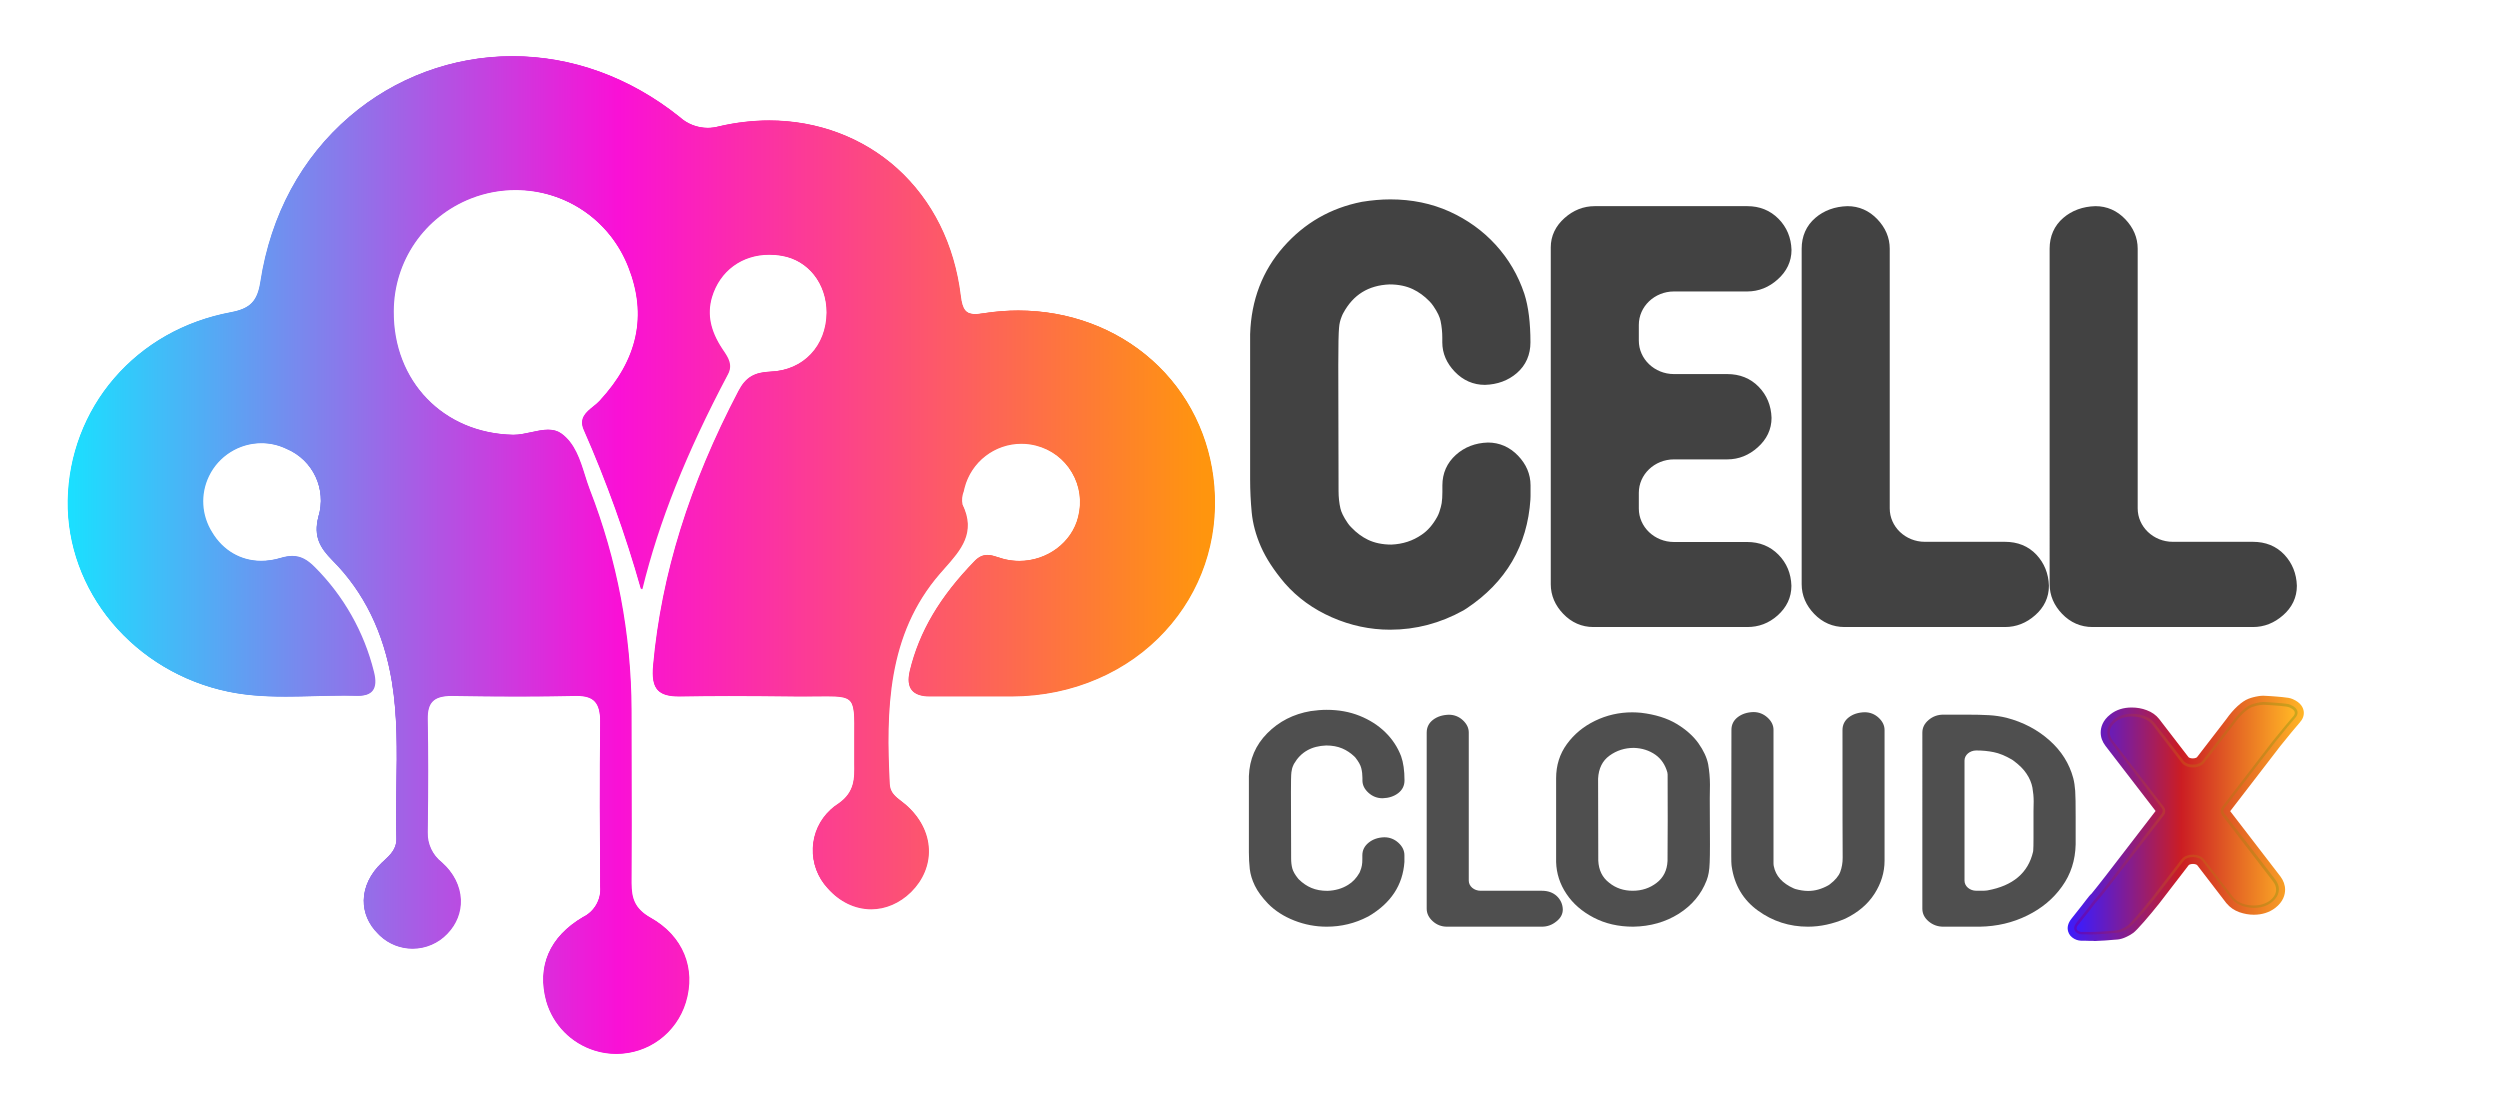 <?xml version="1.0" encoding="utf-8"?>
<!-- Generator: Adobe Illustrator 28.3.0, SVG Export Plug-In . SVG Version: 6.00 Build 0)  -->
<svg version="1.1" id="图层_1" xmlns="http://www.w3.org/2000/svg" xmlns:xlink="http://www.w3.org/1999/xlink" x="0px" y="0px"
	 viewBox="0 0 2804.9 1245.9" style="enable-background:new 0 0 2804.9 1245.9;" xml:space="preserve">
<style type="text/css">
	.st0{fill:url(#SVGID_1_);}
	.st1{fill:url(#SVGID_00000173129649242297559850000001207044405211954366_);}
	.st2{fill:url(#SVGID_00000038385648607249501210000009087731529163079356_);}
	.st3{fill:url(#SVGID_00000047049862533269663710000017490901761443561896_);}
	.st4{fill:#424242;stroke:#424242;stroke-width:19;stroke-miterlimit:10;}
	.st5{fill:#4F4F4F;}
	.st6{display:none;fill:#6A6A6A;}
	.st7{display:none;fill:#4F4F4F;}
	.st8{display:none;fill:none;stroke:#79787A;stroke-width:8;stroke-miterlimit:10;}
	.st9{display:none;fill:url(#SVGID_00000038403319926659260370000013839167403700846996_);}
	.st10{fill:url(#SVGID_00000129905012617916962660000006811453258501886900_);}
	.st11{fill:url(#SVGID_00000044136537614184101610000007259982791347325848_);}
	.st12{fill:url(#SVGID_00000018233405536047887440000004256257125432869567_);}
</style>
<g transform="translate(140,98.915)">
	<g>
		
			<linearGradient id="SVGID_1_" gradientUnits="userSpaceOnUse" x1="-216.345" y1="1125.743" x2="415.908" y2="1125.743" gradientTransform="matrix(2.034 0 0 -2.034 376.604 2813.046)">
			<stop  offset="0" style="stop-color:#1AE0FF"/>
			<stop  offset="0.48" style="stop-color:#FA10D6"/>
			<stop  offset="0.99" style="stop-color:#FF950E"/>
		</linearGradient>
		<path class="st0" d="M551.4,1082.4c-8.1,0-16.2-1.2-24.1-3.7c-26.1-8.1-46.3-28.6-53.9-54.9c-5.2-19.3-4.5-37.1,2.3-52.9
			c6.9-16.2,19.9-29.9,38.6-40.9c13-6.3,20.8-20.2,19.6-34.6c-0.4-55-0.8-119.9,0-185.3c0-21.4-7.2-29.4-26.7-29.4
			c-0.5,0-1.1,0-1.7,0c-20.7,0.5-41.9,0.7-64.9,0.7c-22.7,0-47-0.2-74.1-0.7c-10.5,0-17.4,2-21.7,6.4c-4.2,4.3-6,10.8-5.8,20.7
			c0.7,36.5,0.7,75.5,0,126.6c-0.4,13.3,5.7,26.1,16.2,34.3c12.9,11.5,20.4,26.2,20.9,41.5c0.5,13.8-4.7,27.1-14.7,37.4
			c-10,10.7-24.1,16.8-38.8,16.8c-13.5,0-26.3-5.1-36.1-14.2c-0.8-0.7-1.6-1.5-2.3-2.3c-10.6-10.5-16-23.3-15.9-37
			c0.2-14.9,7.4-29.8,20.2-42c0.7-0.6,1.3-1.2,2-1.8c7.6-7.1,14.9-13.8,14.5-25.9c-0.6-19.9-0.3-40.2,0-59.8
			c0.6-38,1.2-77.4-5.1-115.8c-9-55.1-31.5-101-66.7-136.3c-14.2-14.4-21.4-26.9-15.8-48.5c9.5-31.2-6-64.3-36-76.9
			c-9-4.3-18.6-6.5-28.5-6.5c-25.2,0-48.5,14.7-59.4,37.4c-9.9,20.5-8.5,44.3,3.6,63.6c12.2,20.5,32.5,32.3,55.5,32.3
			c7.2,0,14.6-1.1,22-3.3c4.8-1.4,9.1-2.1,12.9-2.1c9,0,16.2,3.6,24.9,12.4c32.2,32.2,55,72.6,66,116.8c2.5,9.8,2.1,16.6-1.2,20.9
			c-2.9,3.7-8,5.6-15.5,5.6c-0.4,0-0.8,0-1.2,0c-4.2-0.1-8.5-0.2-13.2-0.2c-11.2,0-22.6,0.3-33.6,0.6c-11,0.3-22.4,0.6-33.6,0.6
			c-26,0-45.9-1.7-64.4-5.6C65,665.8,19,638.4-13.8,599.3c-32.8-39.1-50.4-87.7-49.6-136.8c0.8-50.4,19.3-99.1,52-136.9
			c33.2-38.5,78.3-64,130.4-73.8c22.2-4.2,30.4-12.6,33.8-34.8C164.4,142,198.9,78,252.7,31.8c50.7-43.6,115.5-67.5,182.2-67.5
			c66.7,0,131.4,23.5,187.1,67.9c8.8,8.1,20.2,12.6,32.2,12.6c4.3,0,8.5-0.6,12.6-1.7c18.9-4.4,37.8-6.6,56.4-6.6
			c54,0,104.8,19.1,143.2,53.8c39.5,35.7,64,85,70.9,142.5c1.9,15.8,6,20.9,16.8,20.9c2.7,0,5.9-0.3,10.1-1c12.8-2,25.7-3,38.4-3
			c56.2,0,109.3,19.7,149.5,55.4c40.5,36.1,65.3,86.4,69.7,141.7c4.8,60.3-14.7,117.7-55.1,161.6c-20.9,22.7-46.1,40.6-75,53.2
			c-29.9,13.1-62.3,19.7-96.3,19.9h-92.6c-9.3,0-15.9-2.3-19.4-6.8c-3.6-4.6-4.3-11.4-2.1-20.9c10.6-44.2,33.8-83.4,73-123.5
			c4.2-4.3,8.5-6.3,13.6-6.3c4.2,0,8.4,1.4,12.7,2.8c2.5,0.8,5.1,1.7,7.7,2.2c5,1.1,10.2,1.7,15.3,1.7c31.5,0,59.5-20.9,66.4-49.7
			c4.4-17.2,1.9-35.1-7.1-50.4c-9-15.3-23.5-26.2-40.7-30.6c-5.5-1.4-11.1-2.1-16.6-2.1c-30.3,0-56.8,20.5-64.4,49.9
			c-0.3,1.3-0.6,2.6-0.9,3.9c-1.9,4.8-2.4,10-1.4,15.1c15.3,31.3-1.8,50.6-19.9,71.1c-1.7,1.9-3.4,3.8-5.1,5.8
			c-59.7,68.9-60.7,154.7-56.6,236.6c0.5,9.9,6.7,14.6,13.2,19.6c1.6,1.2,3.2,2.5,4.7,3.8c16.1,13.8,25.3,31.5,25.9,49.9
			c0.6,17.3-6.4,34.1-19.8,47.3c-12.5,12.4-28.3,19.2-44.4,19.2c-17.9,0-35.1-8.2-48.3-23.2c-11.2-12.1-17-27.8-16.4-44.3
			c0.6-16.5,7.7-31.7,19.8-42.9c2.8-2.6,5.8-4.9,9-6.9c18.4-12.8,18.1-28.5,17.9-45.1c0-1.1,0-2.2,0-3.3c-0.1-10.3,0-19.1,0-26.8
			c0.2-23.5,0.3-35.2-5.4-40.9c-4.4-4.4-12.4-5.2-26.4-5.2c-3.5,0-7.3,0-11.7,0.1c-5.4,0.1-11.4,0.1-18.2,0.1c-3,0-6.2,0-9.5-0.1
			c-23.9-0.3-47.3-0.5-70.6-0.5c-19.3,0-36.7,0.2-53,0.5c-1,0-2,0-2.9,0c-11.7,0-18.9-2.1-23.2-6.8c-4.7-5.1-6.1-13.6-4.8-27.5
			c9.3-101.8,40.6-202.3,95.7-307.4c8.1-15.3,17.1-20.8,35.9-21.6c36.9-1.5,62.8-28.9,63-66.6c0-32.7-20.9-59.2-50.8-64.4
			c-4.9-0.9-9.8-1.3-14.6-1.3c-31.2,0-56.1,18.4-65,48.1c-5.5,19.3-1.8,37.8,11.7,58.4c0.4,0.6,0.8,1.2,1.2,1.8
			c5.5,8.2,10.8,15.9,5,26.5c-46.8,88.3-77.2,164.8-95.8,240.7c-17.1-60.6-38.7-120.5-64-178.2c-5.8-12.9,2.4-19.6,10.4-26
			c2.5-2,5-4.1,7-6.2c42.7-46.1,53.6-96.7,32.4-150.5c-20.7-52.9-70.8-87.1-127.6-87.1c-17.1,0-33.9,3.2-50,9.5
			c-52.6,20.6-86.8,70.5-87,127c-0.6,78.9,55.9,137.4,134.5,139.2c0.3,0,0.6,0,1,0c6.5,0,13.3-1.5,19.9-2.9
			c6.6-1.4,12.8-2.8,18.7-2.8c5.8,0,10.5,1.4,14.4,4.2c14.9,10.8,20.7,29.2,26.3,47c1.6,5.2,3.3,10.5,5.2,15.5
			c30.7,79.1,46.5,162.2,46.9,247c0,21.6,0,43.2,0.1,64.8c0.1,42.5,0.2,86.5-0.1,129.7c0,17.2,3.6,29.1,21.8,39.4
			c35.8,20,50.8,56.2,39.1,94.4C618.3,1059.5,587.2,1082.4,551.4,1082.4z"/>
		
			<linearGradient id="SVGID_00000079473218043816489260000009226792103372208520_" gradientUnits="userSpaceOnUse" x1="-216.646" y1="1125.522" x2="416.21" y2="1125.522" gradientTransform="matrix(2.034 0 0 -2.034 376.604 2813.046)">
			<stop  offset="0" style="stop-color:#1AE0FF"/>
			<stop  offset="0.48" style="stop-color:#FA10D6"/>
			<stop  offset="0.99" style="stop-color:#FF950E"/>
		</linearGradient>
		<path style="fill:url(#SVGID_00000079473218043816489260000009226792103372208520_);" d="M551.4,1083.5c-8.2,0-16.3-1.2-24.2-3.7
			c-26.3-8.2-46.6-28.8-54.3-55.3c-5.3-19.4-4.5-37.3,2.3-53.3c7-16.3,20-30.1,38.9-41.2c12.8-6.2,20.5-19.9,19.3-34
			c-0.4-55-0.8-119.9,0-185.3c0-21-7.1-28.8-26.1-28.8c-0.5,0-1.1,0-1.6,0c-20.7,0.5-42,0.7-64.9,0.7c-22.7,0-47-0.2-74.1-0.7
			c-10.3,0-17.1,2-21.2,6.2c-4,4.1-5.8,10.6-5.6,20.2c0.7,36.5,0.7,75.5,0,126.6c-0.4,13.1,5.6,25.8,16,33.8
			c13.1,11.6,20.6,26.5,21.2,41.9c0.5,14-4.8,27.4-14.9,37.9c-10.1,10.8-24.4,17-39.2,17c-13.6,0-26.6-5.1-36.6-14.4
			c-0.8-0.7-1.6-1.5-2.3-2.3c-10.7-10.6-16.2-23.6-16-37.5c0.2-15.1,7.4-30.1,20.4-42.4c0.7-0.6,1.3-1.2,2-1.8
			c7.5-7,14.7-13.6,14.3-25.5c-0.6-19.9-0.3-40.2,0-59.8c0.6-38,1.2-77.3-5.1-115.7c-9-55-31.4-100.7-66.5-136
			c-14.4-14.5-21.6-27.2-16-49.1c9.4-30.9-5.9-63.7-35.6-76.2c-8.9-4.3-18.4-6.5-28.2-6.5c-25,0-48.1,14.5-58.9,37
			c-9.8,20.3-8.4,43.9,3.6,63c12.1,20.3,32.2,32,55,32c7.1,0,14.5-1.1,21.8-3.3c4.9-1.5,9.2-2.2,13.1-2.2c9.1,0,16.5,3.7,25.3,12.6
			c32.3,32.3,55.2,72.8,66.2,117.1c2.6,10,2.1,17-1.3,21.4c-3,3.9-8.3,5.8-16,5.8c-0.4,0-0.8,0-1.3,0c-4.2-0.1-8.5-0.2-13.2-0.2
			c-11.2,0-22.6,0.3-33.5,0.6c-11,0.3-22.4,0.6-33.6,0.6c-26.1,0-46-1.7-64.5-5.6c-51-10.6-97.1-38.1-130-77.3
			c-32.9-39.2-50.5-88-49.7-137.2c0.8-50.6,19.3-99.3,52.1-137.3c33.3-38.6,78.6-64.2,130.8-74c21.8-4.1,29.9-12.4,33.3-34.3
			C163.8,142.2,198.4,78,252.3,31.8C303.2-11.9,368-35.9,434.9-35.9c66.8,0,131.7,23.5,187.5,68c8.7,8,20,12.4,31.8,12.4
			c4.2,0,8.4-0.6,12.5-1.7c18.9-4.4,38-6.6,56.5-6.6c54.1,0,105.1,19.2,143.6,53.9C906.4,126,931,175.4,938,233.1
			c1.8,15.4,5.8,20.4,16.2,20.4c2.6,0,5.8-0.3,10-1c12.8-2,25.8-3,38.5-3c56.4,0,109.6,19.7,149.9,55.6
			c40.7,36.2,65.5,86.6,69.9,142.1c4.8,60.5-14.8,118-55.2,162c-20.9,22.8-46.2,40.7-75.2,53.3c-30,13.1-62.5,19.8-96.5,20h-92.6
			c-9.5,0-16.2-2.4-19.9-7c-3.8-4.8-4.5-11.8-2.2-21.4c10.7-44.3,33.9-83.6,73.2-123.8c4.3-4.4,8.8-6.4,14.1-6.4
			c4.3,0,8.5,1.4,12.9,2.8c2.5,0.8,5.1,1.7,7.7,2.2c5,1.1,10.1,1.6,15.2,1.6c31.2,0,58.9-20.7,65.9-49.2c4.4-17.1,1.9-34.8-7.1-49.9
			c-8.9-15.2-23.3-25.9-40.3-30.3c-5.4-1.4-11-2.1-16.5-2.1c-30,0-56.3,20.3-63.8,49.5c-0.3,1.3-0.6,2.5-0.9,3.8
			c-1.9,4.8-2.4,9.9-1.4,14.9c15.4,31.5-1.8,51-20.1,71.6c-1.7,1.9-3.4,3.8-5.1,5.8c-59.6,68.7-60.5,154.4-56.4,236.2
			c0.5,9.6,6.6,14.3,13,19.2c1.6,1.2,3.2,2.5,4.8,3.8c16.2,13.9,25.5,31.8,26.1,50.4c0.6,17.4-6.5,34.4-19.9,47.7
			c-12.7,12.5-28.6,19.4-44.8,19.4c-18.1,0-35.4-8.3-48.7-23.4c-11.3-12.2-17.2-28.1-16.5-44.8c0.6-16.6,7.7-32.1,20-43.4
			c2.8-2.6,5.9-4.9,9.1-7c18.1-12.6,17.8-28.1,17.6-44.6c0-1.1,0-2.2,0-3.4c-0.1-10.3,0-19.1,0-26.8c0.2-23.3,0.3-34.9-5.2-40.4
			c-4.2-4.3-12.1-5.1-26-5.1c-3.5,0-7.3,0-11.7,0.1c-5.4,0.1-11.5,0.1-18.2,0.1c-3,0-6.2,0-9.5-0.1c-23.9-0.3-47.3-0.5-70.6-0.5
			c-19.3,0-36.7,0.2-52.9,0.5c-1,0-2,0-3,0c-11.9,0-19.2-2.2-23.6-7c-4.8-5.3-6.3-13.9-4.9-28c9.3-101.8,40.6-202.5,95.7-307.6
			c8.1-15.4,17.6-21.1,36.4-21.9c36.5-1.5,62.2-28.6,62.5-66c0-32.4-20.7-58.6-50.3-63.8c-4.9-0.9-9.8-1.3-14.5-1.3
			c-31,0-55.6,18.3-64.4,47.7c-5.5,19.1-1.8,37.5,11.6,57.8c0.4,0.6,0.8,1.2,1.2,1.8c5.4,8,11,16.2,5,27.1
			c-46.7,88.3-77.2,164.7-95.8,240.6c0,0.1-0.2,0.2-0.3,0.2c0,0-0.6,0-0.6,0c-0.1,0-0.3-0.1-0.3-0.2c-17.1-60.6-38.6-120.5-64-178.1
			c-6-13.3,2.4-20.1,10.5-26.7c2.5-2,5-4,7-6.2c43.1-46.5,53.7-95.6,32.3-149.9c-20.6-52.7-70.5-86.7-127.1-86.7
			c-17,0-33.8,3.2-49.7,9.4C336,144.4,302,194,301.8,250.3c-0.6,78.6,55.7,136.8,133.9,138.6c0.3,0,0.6,0,0.9,0
			c6.4,0,13.2-1.5,19.7-2.9c6.6-1.5,12.9-2.8,18.9-2.8c5.9,0,10.8,1.4,14.8,4.3c15.1,10.9,20.9,29.4,26.5,47.3
			c1.6,5.1,3.3,10.5,5.2,15.4c30.8,79.1,46.5,162.3,46.9,247.2c0,21.6,0,43.2,0.1,64.8c0.1,42.5,0.2,86.5-0.1,129.7
			c0,16.9,3.5,28.7,21.5,38.9c36.1,20.2,51.2,56.6,39.4,95.1C618.8,1060.4,587.4,1083.5,551.4,1083.5z"/>
		
			<linearGradient id="SVGID_00000090267766785960691240000004081176115492301754_" gradientUnits="userSpaceOnUse" x1="-216.495" y1="1125.522" x2="416.058" y2="1125.522" gradientTransform="matrix(2.034 0 0 -2.034 376.604 2813.046)">
			<stop  offset="0" style="stop-color:#1AE0FF"/>
			<stop  offset="0.48" style="stop-color:#FA10D6"/>
			<stop  offset="0.99" style="stop-color:#FF950E"/>
		</linearGradient>
		<path style="fill:url(#SVGID_00000090267766785960691240000004081176115492301754_);" d="M551.4,1083.2c-8.2,0-16.3-1.2-24.1-3.7
			c-26.2-8.1-46.5-28.7-54.1-55.1c-5.3-19.3-4.5-37.2,2.3-53.1c6.9-16.2,20-30,38.7-41.1c12.9-6.3,20.7-20,19.4-34.3
			c-0.4-55-0.8-120,0-185.3c0-21.2-7.2-29.1-26.4-29.1c-0.5,0-1.1,0-1.7,0c-20.7,0.5-42,0.7-64.9,0.7c-22.7,0-47-0.2-74-0.7
			c-10.4,0-17.3,2-21.5,6.3c-4.1,4.2-5.9,10.7-5.7,20.4c0.7,36.5,0.7,75.5,0,126.6c-0.4,13.2,5.6,26,16.1,34
			c13,11.6,20.5,26.4,21,41.7c0.5,13.9-4.8,27.3-14.8,37.7c-10,10.8-24.2,16.9-39,16.9c-13.5,0-26.4-5.1-36.3-14.3
			c-0.8-0.7-1.6-1.5-2.3-2.3c-10.6-10.6-16.1-23.5-16-37.2c0.2-15,7.4-30,20.3-42.2c0.7-0.6,1.3-1.2,2-1.8
			c7.6-7.1,14.8-13.7,14.4-25.7c-0.6-19.9-0.3-40.2,0-59.8c0.6-38,1.2-77.4-5.1-115.8c-9-55-31.4-100.8-66.6-136.1
			c-14.3-14.5-21.5-27.1-15.9-48.8c9.5-31.1-5.9-64-35.8-76.6c-9-4.3-18.5-6.5-28.4-6.5c-25.1,0-48.3,14.6-59.2,37.2
			c-9.8,20.4-8.5,44.1,3.6,63.3c12.2,20.4,32.3,32.2,55.3,32.2c7.1,0,14.5-1.1,21.9-3.3c4.9-1.4,9.1-2.1,13-2.1
			c9.1,0,16.3,3.6,25.1,12.5c32.2,32.2,55.1,72.7,66.1,116.9c2.5,9.9,2.1,16.8-1.3,21.1c-3,3.8-8.1,5.7-15.7,5.7c-0.4,0-0.8,0-1.3,0
			c-4.2-0.1-8.5-0.2-13.2-0.2c-11.2,0-22.5,0.3-33.6,0.6c-11,0.3-22.4,0.6-33.6,0.6c-26,0-45.9-1.7-64.5-5.6
			c-50.9-10.6-97-38-129.9-77.2c-32.8-39.2-50.4-87.8-49.7-137c0.8-50.5,19.3-99.2,52-137.1c33.3-38.6,78.4-64.1,130.6-73.9
			c22-4.2,30.1-12.5,33.5-34.5c11.6-75,46.3-139.1,100.1-185.3c50.8-43.6,115.6-67.6,182.4-67.6c66.8,0,131.5,23.5,187.3,67.9
			c8.7,8.1,20.1,12.5,32,12.5c4.2,0,8.5-0.6,12.5-1.7c18.9-4.4,37.9-6.6,56.5-6.6c54.1,0,105,19.1,143.4,53.8
			c39.5,35.7,64.1,85.1,71,142.7c1.9,15.6,5.9,20.6,16.5,20.6c2.6,0,5.8-0.3,10-1c12.8-2,25.8-3,38.5-3
			c56.3,0,109.5,19.7,149.7,55.5c40.6,36.1,65.4,86.5,69.8,141.9c4.8,60.4-14.8,117.8-55.2,161.8c-20.9,22.7-46.1,40.7-75.1,53.3
			c-30,13.1-62.4,19.8-96.4,19.9h-92.6c-9.4,0-16-2.3-19.6-6.9c-3.7-4.7-4.4-11.6-2.2-21.2c10.6-44.2,33.9-83.5,73.1-123.7
			c4.3-4.3,8.7-6.4,13.9-6.4c4.3,0,8.4,1.4,12.8,2.8c2.5,0.8,5.1,1.7,7.7,2.2c5,1.1,10.1,1.7,15.2,1.7c31.4,0,59.2-20.8,66.2-49.5
			c4.4-17.1,1.9-34.9-7.1-50.2c-9-15.2-23.4-26-40.5-30.5c-5.4-1.4-11-2.1-16.6-2.1c-30.2,0-56.5,20.4-64.1,49.7
			c-0.3,1.3-0.6,2.6-0.9,3.8c-1.9,4.8-2.4,10-1.4,15c15.3,31.4-1.8,50.8-20,71.4c-1.7,1.9-3.4,3.8-5.1,5.8
			c-59.7,68.8-60.6,154.5-56.5,236.4c0.5,9.8,6.6,14.4,13.1,19.4c1.6,1.2,3.2,2.5,4.8,3.8c16.1,13.8,25.4,31.6,26,50.2
			c0.6,17.4-6.4,34.2-19.8,47.5c-12.6,12.4-28.4,19.3-44.6,19.3c-18,0-35.2-8.3-48.5-23.3c-11.3-12.2-17.1-28-16.5-44.5
			c0.6-16.6,7.7-31.9,19.9-43.2c2.8-2.6,5.8-4.9,9-6.9c18.2-12.7,18-28.3,17.7-44.9c0-1.1,0-2.2,0-3.3c-0.1-10.3,0-19.1,0-26.8
			c0.2-23.4,0.3-35.1-5.3-40.7c-4.3-4.4-12.2-5.1-26.2-5.1c-3.5,0-7.3,0-11.7,0.1c-5.4,0.1-11.4,0.1-18.2,0.1c-3,0-6.2,0-9.5-0.1
			c-23.9-0.3-47.3-0.5-70.6-0.5c-19.3,0-36.7,0.2-52.9,0.5c-1,0-2,0-3,0c-11.8,0-19-2.1-23.4-6.9c-4.7-5.2-6.2-13.8-4.9-27.7
			c9.3-101.8,40.6-202.4,95.7-307.5c8-15.3,17.5-21,36.1-21.7c36.7-1.5,62.5-28.8,62.8-66.3c0-32.6-20.8-58.9-50.5-64.1
			c-4.9-0.9-9.8-1.3-14.6-1.3c-31.1,0-55.9,18.4-64.7,47.9c-5.5,19.2-1.8,37.6,11.6,58.1c0.4,0.6,0.8,1.2,1.2,1.8
			c5.3,7.9,10.9,16.1,5,26.8c-46.7,88.3-77.2,164.8-95.8,240.7l-0.6,0c-17.1-60.6-38.6-120.5-64-178.1c-5.9-13.1,2.4-19.9,10.5-26.4
			c2.5-2,5-4,7-6.2c43.2-46.6,53.8-95.8,32.4-150.2c-20.7-52.8-70.7-86.9-127.3-86.9c-17.1,0-33.8,3.2-49.9,9.5
			c-52.5,20.6-86.6,70.3-86.8,126.7c-0.6,78.7,55.8,137.1,134.2,138.9c0.3,0,0.6,0,1,0c6.4,0,13.2-1.5,19.8-2.9
			c6.6-1.4,12.8-2.8,18.8-2.8c5.9,0,10.6,1.4,14.6,4.2c15,10.8,20.8,29.3,26.4,47.1c1.6,5.2,3.3,10.5,5.2,15.5
			c30.7,79.1,46.5,162.3,46.9,247.1c0,21.6,0,43.2,0.1,64.8c0.1,42.5,0.2,86.5-0.1,129.7c0,17.1,3.5,28.9,21.6,39.1
			c36,20.1,51,56.4,39.2,94.8C618.5,1060.2,587.3,1083.2,551.4,1083.2z"/>
		
			<linearGradient id="SVGID_00000135690207055031301630000017661749042128009874_" gradientUnits="userSpaceOnUse" x1="-216.343" y1="1125.522" x2="415.906" y2="1125.522" gradientTransform="matrix(2.034 0 0 -2.034 376.604 2813.046)">
			<stop  offset="0" style="stop-color:#1AE0FF"/>
			<stop  offset="0.48" style="stop-color:#FA10D6"/>
			<stop  offset="0.99" style="stop-color:#FF950E"/>
		</linearGradient>
		<path style="fill:url(#SVGID_00000135690207055031301630000017661749042128009874_);" d="M579.9,561.8
			c-17.2-60.8-38.6-120.3-64-178.2c-7.7-17,9-23.1,17.4-32.2c40.6-43.8,54.9-93.4,32.4-150.5c-27.6-70.5-107.1-105.2-177.6-77.6
			c-52.3,20.5-86.8,70.8-87,127c-0.6,78.7,57,137.5,134.5,139.2c18.5,0.4,39.5-12,54-1.5c19.3,14,23.3,40.5,31.5,62.4
			c30.6,78.8,46.5,162.5,46.9,247c0,64.8,0.4,129.7,0,194.5c0,18.2,4.4,29.6,21.8,39.4c37.1,20.7,50.4,57.6,39.1,94.4
			c-13.3,42.8-58.7,66.7-101.5,53.5c-26-8.1-46.3-28.7-53.9-54.9c-10.4-38.3,2.9-71.5,40.9-93.8c13.1-6.3,20.9-20.1,19.6-34.6
			c-0.5-61.8-0.7-123.5,0-185.3c0-20.9-6.6-29.9-28.4-29.4c-46.3,1-92.6,0.8-139,0c-19.6,0-27.9,6.9-27.5,27
			c0.9,42.2,0.6,84.4,0,126.6c-0.4,13.4,5.6,26.1,16.2,34.3c25.9,23.1,27.5,56.9,6.2,78.9c-20,21.4-53.5,22.6-74.9,2.6
			c-0.8-0.7-1.6-1.5-2.3-2.3c-22.5-22.4-21.1-54.9,4.3-79c8.5-8,16.9-14.6,16.4-27.8c-1.9-58.5,4.5-117.3-5.1-175.6
			c-8.6-52.4-29.3-98.8-66.7-136.3c-13.9-14-21.5-26.6-15.8-48.5c9.5-31.1-6.1-64.3-36-76.9c-32.8-15.8-72.2-1.9-87.9,30.9
			c-9.8,20.4-8.4,44.4,3.6,63.6c15.6,26.2,44.5,38.8,77.6,29c16.9-5,26.6-1,37.8,10.3c32.2,32.2,55,72.6,66,116.8
			c4.2,16.4,0.9,26.9-18,26.4c-48.2-1.2-96.8,5.4-144.7-4.5C10.7,655-65,564.3-63.4,462.9c1.7-104.1,76.1-190.8,182.4-210.8
			c20.9-4,30.2-11.5,33.8-34.8C188.6-13.4,440.2-112.3,622.1,32.6c12,11.1,29,15.2,44.8,10.9c135.4-31.2,253.9,51.8,270.5,189.7
			c2.4,20.2,8.5,22.8,26.9,19.9c132.3-20.5,247.4,66.6,257.6,194.1c10.3,128.7-91.3,234.1-226.3,234.7h-92.6
			c-19.5,0-25.8-9.6-21.5-27.7c11.7-48.5,38.4-88.1,73-123.5c11.6-11.8,22.4-3.8,34.1-1.2c36.7,8,73.5-13.9,81.8-48
			c9.2-35.6-12.2-71.8-47.8-81c-35.6-9.2-71.8,12.2-81,47.8c-0.3,1.3-0.6,2.6-0.9,3.9c-1.9,4.8-2.4,10.1-1.4,15.1
			c16.7,34.2-5.1,53.9-25,76.9c-59.5,68.6-60.8,152.1-56.6,236.6c0.6,12.4,10.2,16.7,18,23.4c32.2,27.6,34.6,69,6.2,97.2
			c-27.4,27-66.8,25.3-92.6-4c-23.2-25-21.7-64.1,3.4-87.3c2.8-2.6,5.8-4.9,9-6.9c19.6-13.6,18-30.3,17.8-48.5
			c-0.9-84.5,10.3-71.8-71.2-72.7c-41.1-0.5-82.3-0.9-123.5,0c-25.4,0.7-33.5-7-30.9-34.3c10-109.6,45-210.7,95.7-307.4
			c8.3-15.7,17.8-20.8,35.9-21.6c38-1.5,62.8-29.9,63.1-66.6c0-32.7-20.7-59.2-50.8-64.4c-37.6-6.6-69.4,12.4-79.6,46.8
			c-6.2,21.6,0,40.6,11.7,58.4c5.8,8.7,12.4,16.9,6.2,28.2C635.2,397.7,600.9,476.5,579.9,561.8L579.9,561.8z"/>
	</g>
</g>
<g>
	<g>
		<path class="st4" d="M1559.7,697c-21.3,0-41.8-4.4-61.6-13.1c-19.8-8.7-36.3-20.7-49.5-35.8c-11.5-13.6-19.9-26.5-25.2-38.6
			c-5.3-12.1-8.5-24-9.6-35.7c-1.1-11.7-1.7-23.6-1.7-35.8V374.9c1.2-35.9,12.9-66.5,35.1-91.7c22.2-25.2,49.6-40.9,82.4-47.4
			c10.5-1.7,20.6-2.6,30.4-2.6c22.7,0,43.5,4.3,62.4,12.8c18.9,8.6,35.2,20.3,48.7,35.1c13.6,14.9,23.6,32,30.1,51.4
			c4.3,13.4,6.4,30.6,6.4,51.6c0,11.3-4,20.4-12,27.3c-8,6.9-17.9,10.5-29.6,10.9c-10.3,0-19.3-3.9-26.9-11.8
			c-7.6-7.9-11.4-16.7-11.4-26.4V379c0-7-0.7-13.9-2.1-20.7c-1.2-6-4.4-12.7-9.6-20.3c-1.6-2.3-3.3-4.5-5.3-6.5
			c-6.6-6.8-13.8-12-21.4-15.6c-8.8-4.2-19-6.3-30.5-6.3c-27.3,1.1-47.4,13.6-60.2,37.4c-0.8,1.5-1.5,3-2.1,4.6v0
			c-2,4.9-3.2,9.9-3.6,15.2c-0.6,6.2-0.9,20.4-0.9,42.6l0.3,141.4c0,7.8,0.8,15,2.3,21.6c1.3,5.9,4.6,12.5,9.7,19.9
			c1.4,2.1,3,4,4.8,5.8c6.7,7.1,14,12.4,21.7,16.1c8.8,4.2,19,6.3,30.5,6.3c14.8-0.6,27.8-4.9,39.2-12.8c8-5.4,14.7-13.1,20.3-23.2
			c1.2-2.3,2.3-4.6,3.1-7.1c1.5-4.5,2.5-8.3,3-11.5c0.6-4,0.9-8.6,0.9-13.8v-7.6c0-10.9,4-19.9,12-27.1c8-7.2,17.9-11,29.6-11.4
			c10.3,0,19.3,3.9,26.9,11.8c7.6,7.9,11.4,16.8,11.4,26.7v12.2c0,1,0,2-0.1,3c-3.2,48.8-25.6,87.2-67.4,115c-1,0.7-2,1.3-3,1.9
			C1612.8,690.1,1587,697,1559.7,697z"/>
		<path class="st4" d="M1960.5,694h-172.8c-10.3,0-19.3-3.9-26.9-11.8c-7.6-7.9-11.4-16.8-11.4-26.7v-378c0-9.9,4.1-18.5,12.3-25.8
			s17.4-10.9,27.5-10.9h171.3c11.3,0,20.7,3.8,28.2,11.4c7.5,7.6,11.4,17,11.8,28.3c0,9.9-4.1,18.6-12.3,25.9
			c-8.2,7.4-17.5,11.1-27.8,11.1h-82.2c-27,0-49,21-49,47v17.7c0,25.9,21.9,47,49,47h59.8c11.5,0,21,3.8,28.4,11.4
			c7.4,7.6,11.3,17,11.7,28.3c0,9.9-4.1,18.6-12.3,25.9c-8.2,7.4-17.5,11.1-27.8,11.1h-59.8c-27,0-49,21-49,47v17.7
			c0,25.9,21.9,47,49,47h82.2c11.3,0,20.7,3.8,28.2,11.4c7.5,7.6,11.4,17,11.8,28.3c0,10.1-4.1,18.8-12.3,26.1
			S1970.8,694,1960.5,694z"/>
		<path class="st4" d="M2249.6,694h-180.1c-10.5,0-19.6-3.9-27.2-11.8c-7.6-7.9-11.4-16.8-11.4-26.7V279c0-11.3,4-20.4,12-27.3
			c8-6.9,18-10.5,29.9-10.9c10.3,0,19.2,3.9,26.7,11.8c7.5,7.9,11.2,16.7,11.2,26.4v291.4c0,25.9,21.9,47,49,47h89.8
			c11.7,0,21.2,3.8,28.4,11.5c7.2,7.7,11,17.2,11.4,28.4c0,10.1-4.1,18.8-12.3,25.9C2268.9,690.4,2259.7,694,2249.6,694z"/>
		<path class="st4" d="M2527.8,694h-180.1c-10.5,0-19.6-3.9-27.2-11.8c-7.6-7.9-11.4-16.8-11.4-26.7V279c0-11.3,4-20.4,12-27.3
			c8-6.9,18-10.5,29.9-10.9c10.3,0,19.2,3.9,26.7,11.8c7.5,7.9,11.2,16.7,11.2,26.4v291.4c0,25.9,21.9,47,49,47h89.8
			c11.7,0,21.2,3.8,28.4,11.5c7.2,7.7,11,17.2,11.4,28.4c0,10.1-4.1,18.8-12.3,25.9C2547,690.4,2537.9,694,2527.8,694z"/>
	</g>
	<g>
		<path class="st5" d="M1488.5,1039.7c-12.6,0-24.7-2.3-36.4-6.9c-11.7-4.6-21.5-10.9-29.3-18.8c-6.8-7.1-11.8-13.9-14.9-20.3
			c-3.1-6.4-5-12.6-5.7-18.7c-0.7-6.1-1-12.4-1-18.8v-85.5c0.7-18.9,7.6-34.9,20.7-48.1c13.1-13.2,29.3-21.5,48.7-24.8
			c6.2-0.9,12.2-1.4,17.9-1.4c13.4,0,25.7,2.2,36.9,6.7c11.2,4.5,20.8,10.6,28.8,18.4c8,7.8,13.9,16.8,17.8,27
			c2.5,7,3.8,16.1,3.8,27.1c0,5.9-2.4,10.7-7.1,14.3c-4.7,3.6-10.6,5.5-17.5,5.7c-6.1,0-11.4-2.1-15.9-6.2
			c-4.5-4.1-6.7-8.7-6.7-13.8v-2.8c0-3.7-0.4-7.3-1.3-10.9c-0.8-3.4-3-7.3-6.5-11.8c-0.3-0.4-0.7-0.8-1-1.1
			c-4.3-4.1-8.9-7.2-13.9-9.3c-5.2-2.2-11.2-3.3-18-3.3c-16.4,0.6-28.4,7.4-35.9,20.3c-0.2,0.4-0.4,0.7-0.6,1.1l-0.3,0.7
			c-1.2,2.5-1.9,5.2-2.2,8c-0.4,3.3-0.5,10.7-0.5,22.3l0.2,74.2c0,4.1,0.4,7.9,1.3,11.3c0.9,3.3,3,7.1,6.5,11.4
			c0.3,0.3,0.6,0.7,0.9,1c4.3,4.2,9,7.4,14,9.5c5.2,2.2,11.2,3.3,18,3.3c8.7-0.3,16.5-2.5,23.2-6.7c5.1-3.1,9.3-7.5,12.7-13.4
			c0.2-0.4,0.5-0.9,0.6-1.3c1.2-2.9,1.9-5.3,2.2-7.2c0.4-2.1,0.5-4.5,0.5-7.3v-4c0-5.7,2.4-10.4,7.1-14.2c4.7-3.8,10.6-5.8,17.5-6
			c6.1,0,11.4,2.1,15.9,6.2s6.7,8.8,6.7,14v6.8c0,0.2,0,0.5,0,0.7c-1.8,26-15.2,46.3-40.3,61c-0.3,0.2-0.5,0.3-0.8,0.4
			C1520.2,1036,1504.8,1039.7,1488.5,1039.7z"/>
		<path class="st5" d="M1729.9,1039.7h-106.4c-6.2,0-11.6-2.1-16.1-6.2c-4.5-4.1-6.7-8.8-6.7-14V821.9c0-5.9,2.4-10.7,7.1-14.3
			c4.7-3.6,10.6-5.5,17.7-5.7c6.1,0,11.4,2.1,15.8,6.2c4.4,4.1,6.6,8.7,6.6,13.8v166.2c0,6.2,5.9,11.3,13.3,11.3h68.7
			c6.9,0,12.5,2,16.8,6c4.2,4,6.5,9,6.7,14.9c0,5.3-2.4,9.8-7.3,13.6C1741.3,1037.8,1735.9,1039.7,1729.9,1039.7z"/>
		<path class="st5" d="M1832.4,1039.7c-16.6,0-31.4-3.4-44.4-10.2c-13-6.8-23.2-15.6-30.5-26.6c-7.4-11-11.2-22.9-11.6-35.7v-94
			c0-14.5,4-27.3,12.1-38.4c8.1-11.1,18.6-19.8,31.6-26.1c13-6.3,26.9-9.5,41.7-9.5c3.2,0,6.5,0.2,9.9,0.5
			c16,1.9,29.3,6.1,39.8,12.4c10.5,6.3,18.7,13.6,24.5,21.7c5.8,8.2,9.5,16.1,11,23.7c1.3,7.5,2,15.2,2,22.9l-0.2,15.4l0.2,52
			c0,8.6-0.1,15.2-0.3,19.9c-0.2,4.7-0.5,8.5-1.1,11.5c-0.5,3-1.3,5.9-2.4,8.7c-6,15.5-16.4,27.9-31.2,37.3
			C1868.7,1034.5,1851.6,1039.4,1832.4,1039.7z M1831.8,999.4c10.3,0,19.3-3,26.9-8.9c7.7-5.9,11.7-14.1,12.2-24.5
			c0.1-11.1,0.2-26.5,0.2-46.2c0-29.1,0-46.1-0.1-50.9c0-0.8-0.1-1.6-0.3-2.3c-2.4-8.5-6.8-15.1-13.4-19.8
			c-6.9-4.8-14.9-7.4-24.1-7.7c-10.3,0-19.4,2.9-27.4,8.7c-8,5.8-12.2,14.4-12.8,25.8l0.2,92c0.5,10.6,4.5,18.9,12.2,24.8
			C1812.9,996.5,1821.8,999.4,1831.8,999.4z"/>
		<path class="st5" d="M2028.4,1039.7c-20.7,0-39.4-6-56-18c-16.5-11.9-26.4-28.4-29.5-49.5c0-0.3-0.1-0.6-0.1-0.9l0,0
			c0-0.3,0-0.5-0.1-0.8c-0.2-1.5-0.3-5-0.3-10.5v-17.9c0.1-17.4,0.2-58.5,0.2-123.2c0-5.9,2.4-10.7,7.1-14.3
			c4.7-3.6,10.6-5.5,17.5-5.7c6.1,0,11.4,2.1,15.9,6.2s6.7,8.7,6.7,13.8v149.2c0,0.2,0,0.4,0,0.7l0.1,1.7c0,0.4,0.1,0.8,0.2,1.2
			c2.1,11,9.6,19.3,22.3,25c0.6,0.3,1.2,0.5,1.8,0.7c5,1.4,9.9,2.2,14.5,2.2c7.6,0,15.1-2.1,22.6-6.3c0.5-0.3,1-0.6,1.5-1
			c6.2-4.7,10.1-9.4,11.9-14.1c1.8-4.9,2.7-10.1,2.7-15.7c-0.1-7.2-0.2-55-0.2-143.4c0-5.9,2.4-10.7,7.1-14.3
			c4.7-3.6,10.6-5.5,17.7-5.7c6.1,0,11.4,2.1,15.8,6.2c4.4,4.1,6.6,8.7,6.6,13.8v146.6c0,13-3.8,25.4-11.3,37.1
			c-7.5,11.7-18.5,21-32.8,27.9C2056.4,1036.6,2042.5,1039.7,2028.4,1039.7z"/>
		<path class="st5" d="M2221,1039.7h-40.7c-6.3,0-11.8-2-16.5-6c-4.7-4-7-8.7-7-14.2V821.9c0-5.4,2.3-10.1,7-14.1
			c4.7-4,10.2-6,16.5-6h25.8c10.3,0,18.8,0.2,25.6,0.6c6.8,0.4,13.3,1.4,19.5,2.9c18.7,4.9,34.7,13.3,48.2,25.3
			c13.5,12,22.3,26.1,26.7,42.4c1.1,4.2,1.8,9,2.2,14.4c0.4,5.5,0.5,15,0.5,28.5v31.5c-0.4,17.7-5.4,33.5-15.3,47.2
			c-9.8,13.8-22.8,24.6-38.9,32.5C2258.3,1035.2,2240.5,1039.4,2221,1039.7z M2225.3,999.4l2.9-0.2c0.6,0,1.1-0.1,1.7-0.2
			c28.5-5.2,45.6-19.6,51.1-43.3c0.1-0.5,0.2-1,0.2-1.5c0.2-2.6,0.3-7.1,0.3-13.5v-30.3l0.2-11.3c0-5.1-0.5-10.2-1.4-15.4
			c-1-5.2-3.1-10.4-6.6-15.6c-3.3-5.1-8.4-10.1-15.1-15c-0.4-0.3-0.8-0.6-1.2-0.8c-7.5-4.4-14.4-7.2-20.5-8.4
			c-6.3-1.3-12.9-1.9-19.7-1.9l0,0c-7.3,0.1-13.1,5.1-13.1,11.3v134.8c0,6.2,5.9,11.3,13.3,11.3h7
			C2224.6,999.4,2224.9,999.4,2225.3,999.4z"/>
		<path class="st6" d="M2341.8,1054.2c-4.2,0-8.3-0.9-12.3-2.7c-4.1-1.8-7.3-4.5-9.9-8.2l-22.2-35.3c-3.7-5.8-6.8-10.9-9.6-15.3
			c-5.3-8.4-19.5-8.4-24.8,0l-32.1,50.9c-2.3,3.5-5.4,6-9.2,7.7c-3.9,1.7-7.9,2.5-12.1,2.5c-4.4,0-8.7-0.9-12.8-2.8
			c-4.1-1.8-7.2-4.4-9.2-7.7c-2-3.3-3-6.8-3-10.4c0-3.8,1.1-7.4,3.2-10.8l55.7-88.2c2.2-3.5,2.2-7.8,0-11.3l-55.7-88.2
			c-2.2-3.5-3.2-7-3.2-10.5c0-5.6,2.3-10.6,6.9-15c4.6-4.4,10.4-6.6,17.2-6.6c4.6,0,8.9,0.9,12.9,2.8c4.1,1.9,7.2,4.5,9.3,7.8
			l32.1,50.8c5.3,8.4,19.5,8.4,24.8,0l32.1-50.8c2.3-3.5,5.3-6,9.2-7.8c3.9-1.7,7.9-2.6,12.2-2.6c4.4,0,8.7,0.9,12.7,2.8
			c4.1,1.8,7.1,4.4,9.1,7.7c2,3.3,3,6.8,3,10.6c0,3.7-1,7.2-3,10.7l-55.7,88.2c-2.2,3.5-2.2,7.8,0,11.3l55.7,88.2
			c2.2,3.6,3.2,7.1,3.2,10.5c0,5.6-2.3,10.6-7,15C2354.6,1052,2348.8,1054.2,2341.8,1054.2z"/>
		<path class="st7" d="M2459.8,1042.5h-40.7c-6.3,0-11.8-2-16.5-6s-7-8.7-7-14.2V824.8c0-5.4,2.3-10.1,7-14.1c4.7-4,10.2-6,16.5-6
			h25.8c10.3,0,18.8,0.2,25.6,0.6c6.8,0.4,13.3,1.4,19.5,2.9c18.7,4.9,34.7,13.3,48.2,25.3c13.5,12,22.3,26.1,26.7,42.4
			c1.1,4.2,1.8,9,2.2,14.4c0.4,5.5,0.5,15,0.5,28.5v31.5c-0.4,17.7-5.4,33.5-15.3,47.2c-9.8,13.8-22.8,24.6-38.9,32.5
			C2497.2,1038.1,2479.3,1042.2,2459.8,1042.5z M2464.2,1002.2l2.9-0.2c0.6,0,1.1-0.1,1.7-0.2c28.5-5.2,45.6-19.6,51.1-43.3
			c0.1-0.5,0.2-1,0.2-1.5c0.2-2.6,0.3-7.1,0.3-13.5v-30.3l0.2-11.3c0-5.1-0.5-10.2-1.4-15.4c-1-5.2-3.1-10.4-6.6-15.6
			c-3.3-5.1-8.4-10.1-15.1-15c-0.4-0.3-0.8-0.6-1.2-0.8c-7.5-4.4-14.4-7.2-20.5-8.4c-6.3-1.3-12.9-1.9-19.7-1.9l0,0
			c-7.3,0.1-13.1,5.1-13.1,11.3V991c0,6.2,5.9,11.3,13.3,11.3h7C2463.4,1002.3,2463.8,1002.3,2464.2,1002.2z"/>
		<g>
			<circle class="st8" cx="2460.5" cy="909.1" r="125.5"/>
			<g>
				
					<linearGradient id="SVGID_00000142146081014848260750000003934804935819179956_" gradientUnits="userSpaceOnUse" x1="2316.94" y1="918.032" x2="2587.43" y2="918.032">
					<stop  offset="0" style="stop-color:#580AC9"/>
					<stop  offset="0.48" style="stop-color:#CB3A1D"/>
					<stop  offset="0.99" style="stop-color:#CBA51D"/>
				</linearGradient>
				<path style="display:none;fill:url(#SVGID_00000142146081014848260750000003934804935819179956_);" d="M2346.5,1058.4
					c-1.1,0-1.9,0-2.8,0c-0.9,0-1.8-0.1-3.3-0.1l-0.9,0c0,0-2.1,0-2.6,0c-3.2,0-6.9-0.2-11.1-2.6c-4.1-2.4-6.8-5.6-8.1-9.7
					c-1.7-5.6-0.4-11.2,4-16.8l1.5-1.9c2.7-3.5,6.1-7.8,10.3-12.9c0.4-0.6,2.5-3.3,4.6-6c2.8-3.6,4.7-6.1,6.6-7.8
					c2.2-2.6,9.6-11.9,15.5-19.6l54.8-71.2l-54.8-71.3c-4-5.2-6-10.8-6-16.7c0-6.1,2.1-15,12.1-22.8c7-5.5,15.6-8.2,25.5-8.2
					c6.2,0,12.2,1.1,17.8,3.2c6.3,2.4,11.4,6,15.1,10.7c0,0,0,0,32.8,42.7c0.3,0.2,1.3,0.5,2.7,0.5s2.4-0.3,2.7-0.5l32.6-42.3
					c8.2-11.7,18.2-20.8,26.2-23.9c4-1.5,8.2-2.4,8.7-2.5c1.7-0.3,4.4-0.9,8.1-1.1c0.4,0,0.7,0,1.1,0c1.1,0,2.3,0.1,7.7,0.4
					c2.7,0.2,4,0.3,5.5,0.4c4,0.3,6,0.5,8.1,0.7c5.6,0.6,9,1,12.5,2.5c10.6,4.5,13.5,11.3,14,16.2c0.6,5.2-1.2,10.1-5.2,14.6
					c-4.2,4.7-12.7,15.2-21.8,26.4l-54.7,71.1c54.9,71.4,55,71.4,55,71.5c3.9,5.2,5.8,10.8,5.8,16.5c0,6.1-2.1,15.1-12.3,22.8
					c-7.1,5.4-15.7,8.2-25.7,8.2c-5.8,0-11.5-1-17-3c-6.3-2.3-11.5-5.9-15.6-10.7c-0.1-0.1-0.2-0.3-0.4-0.4l-22.8-29.7
					c-3.7-4.8-6.9-9-9.7-12.6c-0.4-0.2-1.3-0.5-2.7-0.5c-1.4,0-2.4,0.3-2.7,0.5c-32.9,42.7-32.9,42.8-33,42.8
					c-9.2,11.5-24.6,29.9-29.7,33.5c-2.8,2-5.4,3.4-5.9,3.6c-0.8,0.4-1.5,0.8-2.1,1c-1.8,0.9-3.6,1.6-5.5,2.2
					c-3.7,1.1-6.6,1.3-8.4,1.4l-0.2,0c-2,0.1-2.7,0.2-3.5,0.3c-1.4,0.2-3,0.4-7.4,0.6c-3.9,0.2-7.2,0.4-11.9,0.6
					C2348.5,1058.4,2347.4,1058.4,2346.5,1058.4z"/>
				
					<linearGradient id="SVGID_00000130644941618621302970000000856411579523368369_" gradientUnits="userSpaceOnUse" x1="2319.786" y1="918.032" x2="2584.594" y2="918.032">
					<stop  offset="0" style="stop-color:#3C1CFD"/>
					<stop  offset="0.48" style="stop-color:#CB1D23"/>
					<stop  offset="0.99" style="stop-color:#FFB325"/>
				</linearGradient>
				<path style="fill:url(#SVGID_00000130644941618621302970000000856411579523368369_);" d="M2346.5,1055.6c-1,0-1.8,0-2.7,0
					c-0.9,0-1.9-0.1-3.4-0.1l-0.9,0c0,0-2.1,0-2.6,0c-2.9,0-6.1-0.2-9.7-2.2c-3.5-2-5.8-4.7-6.8-8.1c-1.4-4.6-0.2-9.4,3.5-14.2
					l1.4-1.8c2.7-3.5,6.2-7.8,10.3-13c0.5-0.6,2.5-3.3,4.6-6c2.8-3.6,4.6-6,6.4-7.5c2-2.3,9.3-11.6,15.7-19.8l56.2-73l-56.2-73
					c-3.6-4.7-5.4-9.7-5.4-15c0-5.5,1.9-13.5,11-20.5c6.5-5.1,14.5-7.6,23.8-7.6c5.9,0,11.5,1,16.8,3c5.9,2.2,10.5,5.5,13.9,9.8
					c0,0,33,42.9,33,42.9c0.3,0.4,2,1.4,4.8,1.4c2.8,0,4.5-1,4.8-1.4l32.8-42.6c7.9-11.3,17.4-20,24.9-22.9c3.8-1.5,7.8-2.3,8.3-2.4
					c1.6-0.3,4.2-0.9,7.7-1c0.3,0,0.6,0,1,0c1,0,2.3,0.1,7.5,0.4c2.7,0.2,4,0.3,5.5,0.4c4,0.3,6,0.5,8,0.7c5.5,0.6,8.6,0.9,11.7,2.3
					c9.3,4,11.8,9.8,12.3,13.9c0.5,4.4-1,8.5-4.5,12.4c-4.3,4.8-12.8,15.2-21.9,26.5l-56.1,72.9c0,0,56.3,73.1,56.3,73.2
					c3.5,4.7,5.3,9.7,5.3,14.8c0,5.5-1.9,13.5-11.1,20.6c-6.6,5-14.7,7.6-24,7.6c-5.4,0-10.8-1-16.1-2.8c-5.8-2.1-10.7-5.4-14.4-9.9
					c-0.1-0.1-0.2-0.2-0.3-0.3l-22.8-29.7c-3.8-4.9-7-9.2-9.9-12.9c-0.3-0.4-2-1.4-4.8-1.4c-2.8,0-4.5,1-4.8,1.4
					c0,0-33.1,43-33.1,43c-10.9,13.7-24.9,30-29.1,33c-2.7,1.9-5.3,3.3-5.6,3.4c-0.8,0.4-1.5,0.7-2,1c-1.6,0.8-3.4,1.5-5.1,2
					c-3.3,1-6,1.1-7.7,1.2l-0.2,0c-2.1,0.1-2.8,0.2-3.7,0.3c-1.3,0.2-2.9,0.3-7.3,0.6c-3.8,0.2-7.2,0.4-11.8,0.6
					C2348.4,1055.5,2347.4,1055.6,2346.5,1055.6z"/>
				
					<linearGradient id="SVGID_00000158013447909710730720000004118119024254711179_" gradientUnits="userSpaceOnUse" x1="2326.957" y1="918.032" x2="2577.424" y2="918.032">
					<stop  offset="0" style="stop-color:#580AC9"/>
					<stop  offset="0.48" style="stop-color:#CB3A1D"/>
					<stop  offset="0.99" style="stop-color:#CBA51D"/>
				</linearGradient>
				<path style="fill:url(#SVGID_00000158013447909710730720000004118119024254711179_);" d="M2346.5,1048.4c-1,0-1.7,0-2.5,0
					c-0.9,0-2-0.1-3.6-0.1c0,0-3,0-3.4,0c-2.2,0-4.1-0.1-6.1-1.3c-0.8-0.4-2.8-1.6-3.5-4c-1-3.4,1.3-6.4,2.3-7.7l1.4-1.8
					c2.8-3.5,6.2-7.8,10.4-13c6.7-8.9,9-11.8,10.3-12.8c1.6-1.7,9.5-11.7,16.4-20.6l57.2-74.3c1.5-2,1.5-4.1,0-6.1l-57.2-74.3
					c-2.6-3.4-3.9-7-3.9-10.6c0-5.6,2.8-10.6,8.2-14.9c5.2-4.1,11.8-6.1,19.4-6.1c5,0,9.8,0.9,14.3,2.6c4.6,1.8,8.3,4.3,10.8,7.5
					l33,42.8c2,2.6,6,4.2,10.5,4.2s8.5-1.6,10.5-4.2l32.9-42.7c8-11.4,16.6-18.5,21.7-20.4c3.3-1.3,7-2,7.1-2.1
					c1.5-0.3,3.6-0.8,6.5-0.9c0.2,0,0.4,0,0.7,0c0.8,0,2,0.1,7,0.4c2.6,0.2,4,0.3,5.4,0.4c3.9,0.3,5.9,0.4,7.7,0.6
					c5,0.5,7.5,0.8,9.7,1.7c4.9,2.1,7.6,4.8,8,8.1c0.4,3.4-1.9,5.9-2.7,6.8c-4,4.4-11.2,13.2-22.2,26.8l-57.1,74.2
					c-1.5,2-1.5,4.1,0,6.1l57.2,74.3c2.6,3.5,3.9,7.1,3.9,10.6c0,5.6-2.8,10.6-8.3,14.9c-5.3,4.1-11.9,6.1-19.7,6.1
					c-4.6,0-9.2-0.8-13.6-2.4c-4.6-1.7-8.4-4.3-11.4-7.7l-22.9-29.8c-3.8-4.9-7-9.2-9.9-12.9c-2-2.6-6-4.2-10.5-4.2
					c-4.5,0-8.5,1.6-10.5,4.2l-33,42.9c-13,16.3-25,29.7-27.7,31.7c-2.3,1.6-4.6,2.8-4.7,2.9c-0.7,0.4-1.3,0.7-1.8,0.9
					c-1.3,0.7-2.7,1.2-4.1,1.6c-2.5,0.8-4.5,0.9-6.1,1l-0.2,0c-2.3,0.1-3.2,0.2-4.2,0.4c-1.2,0.1-2.7,0.3-6.9,0.6
					c-3.8,0.2-7,0.4-11.6,0.6C2348.3,1048.4,2347.3,1048.4,2346.5,1048.4z"/>
				
					<linearGradient id="SVGID_00000001630748334103088860000004124219631514807428_" gradientUnits="userSpaceOnUse" x1="2329.795" y1="918.032" x2="2574.589" y2="918.032">
					<stop  offset="0" style="stop-color:#3C1CFD"/>
					<stop  offset="0.48" style="stop-color:#CB1D23"/>
					<stop  offset="0.99" style="stop-color:#FFB325"/>
				</linearGradient>
				<path style="fill:url(#SVGID_00000001630748334103088860000004124219631514807428_);" d="M2528.4,1015.9
					c-4.3,0-8.5-0.7-12.7-2.2c-4.2-1.5-7.5-3.8-10.1-6.9l-22.8-29.7c-3.8-4.9-7-9.2-9.9-12.9c-5.4-7.1-20-7.1-25.4,0l-33,42.9
					c-14,17.6-25,29.6-27.1,31.1c-2.1,1.5-4.3,2.7-4.3,2.7c-0.7,0.4-1.3,0.6-1.7,0.8c-0.8,0.4-2.1,1-3.6,1.5
					c-2.3,0.7-4.1,0.8-5.7,0.9c-5.2,0.3-3.4,0.5-11,0.9c-3.9,0.2-7.1,0.4-11.5,0.6c-5,0.2-5-0.1-10.2,0c-3.9,0-5.4,0.2-7.2-0.9
					c-0.7-0.4-1.8-1.1-2.2-2.3c-0.6-2,1-4.1,1.9-5.1c2.9-3.6,6.8-8.7,11.8-14.8c0,0,9.1-12.1,9.7-12.2c0.6,0,17-21.2,17-21.2
					l57.2-74.3c2.3-3,2.3-6.6,0-9.6l-57.2-74.3c-2.2-2.9-3.3-5.9-3.3-8.9c0-4.7,2.4-8.9,7.1-12.6c4.7-3.7,10.6-5.5,17.7-5.5
					c4.7,0,9.1,0.8,13.3,2.4c4.2,1.6,7.3,3.8,9.6,6.6l32.9,42.8c5.4,7.1,20,7.1,25.4,0l32.9-42.8c7.7-11,15.9-17.7,20.4-19.5
					c3.2-1.2,6.7-1.9,6.7-1.9c1.5-0.3,3.5-0.7,6.1-0.8c0.8,0,1.4,0,7.3,0.4c2.6,0.2,3.9,0.3,5.4,0.4c3.9,0.3,5.8,0.4,7.6,0.6
					c4.7,0.5,7.1,0.8,8.9,1.5c1.2,0.5,5.9,2.5,6.3,5.8c0.2,2.1-1.3,3.9-2,4.6c-4.2,4.7-11.9,14.1-22.3,26.9l-57.2,74.3
					c-2.3,3-2.3,6.6,0,9.6l57.2,74.3c2.2,3,3.3,6,3.3,8.9c0,4.7-2.4,8.9-7.2,12.6C2541.6,1014.1,2535.6,1015.9,2528.4,1015.9z"/>
			</g>
		</g>
	</g>
</g>
</svg>
